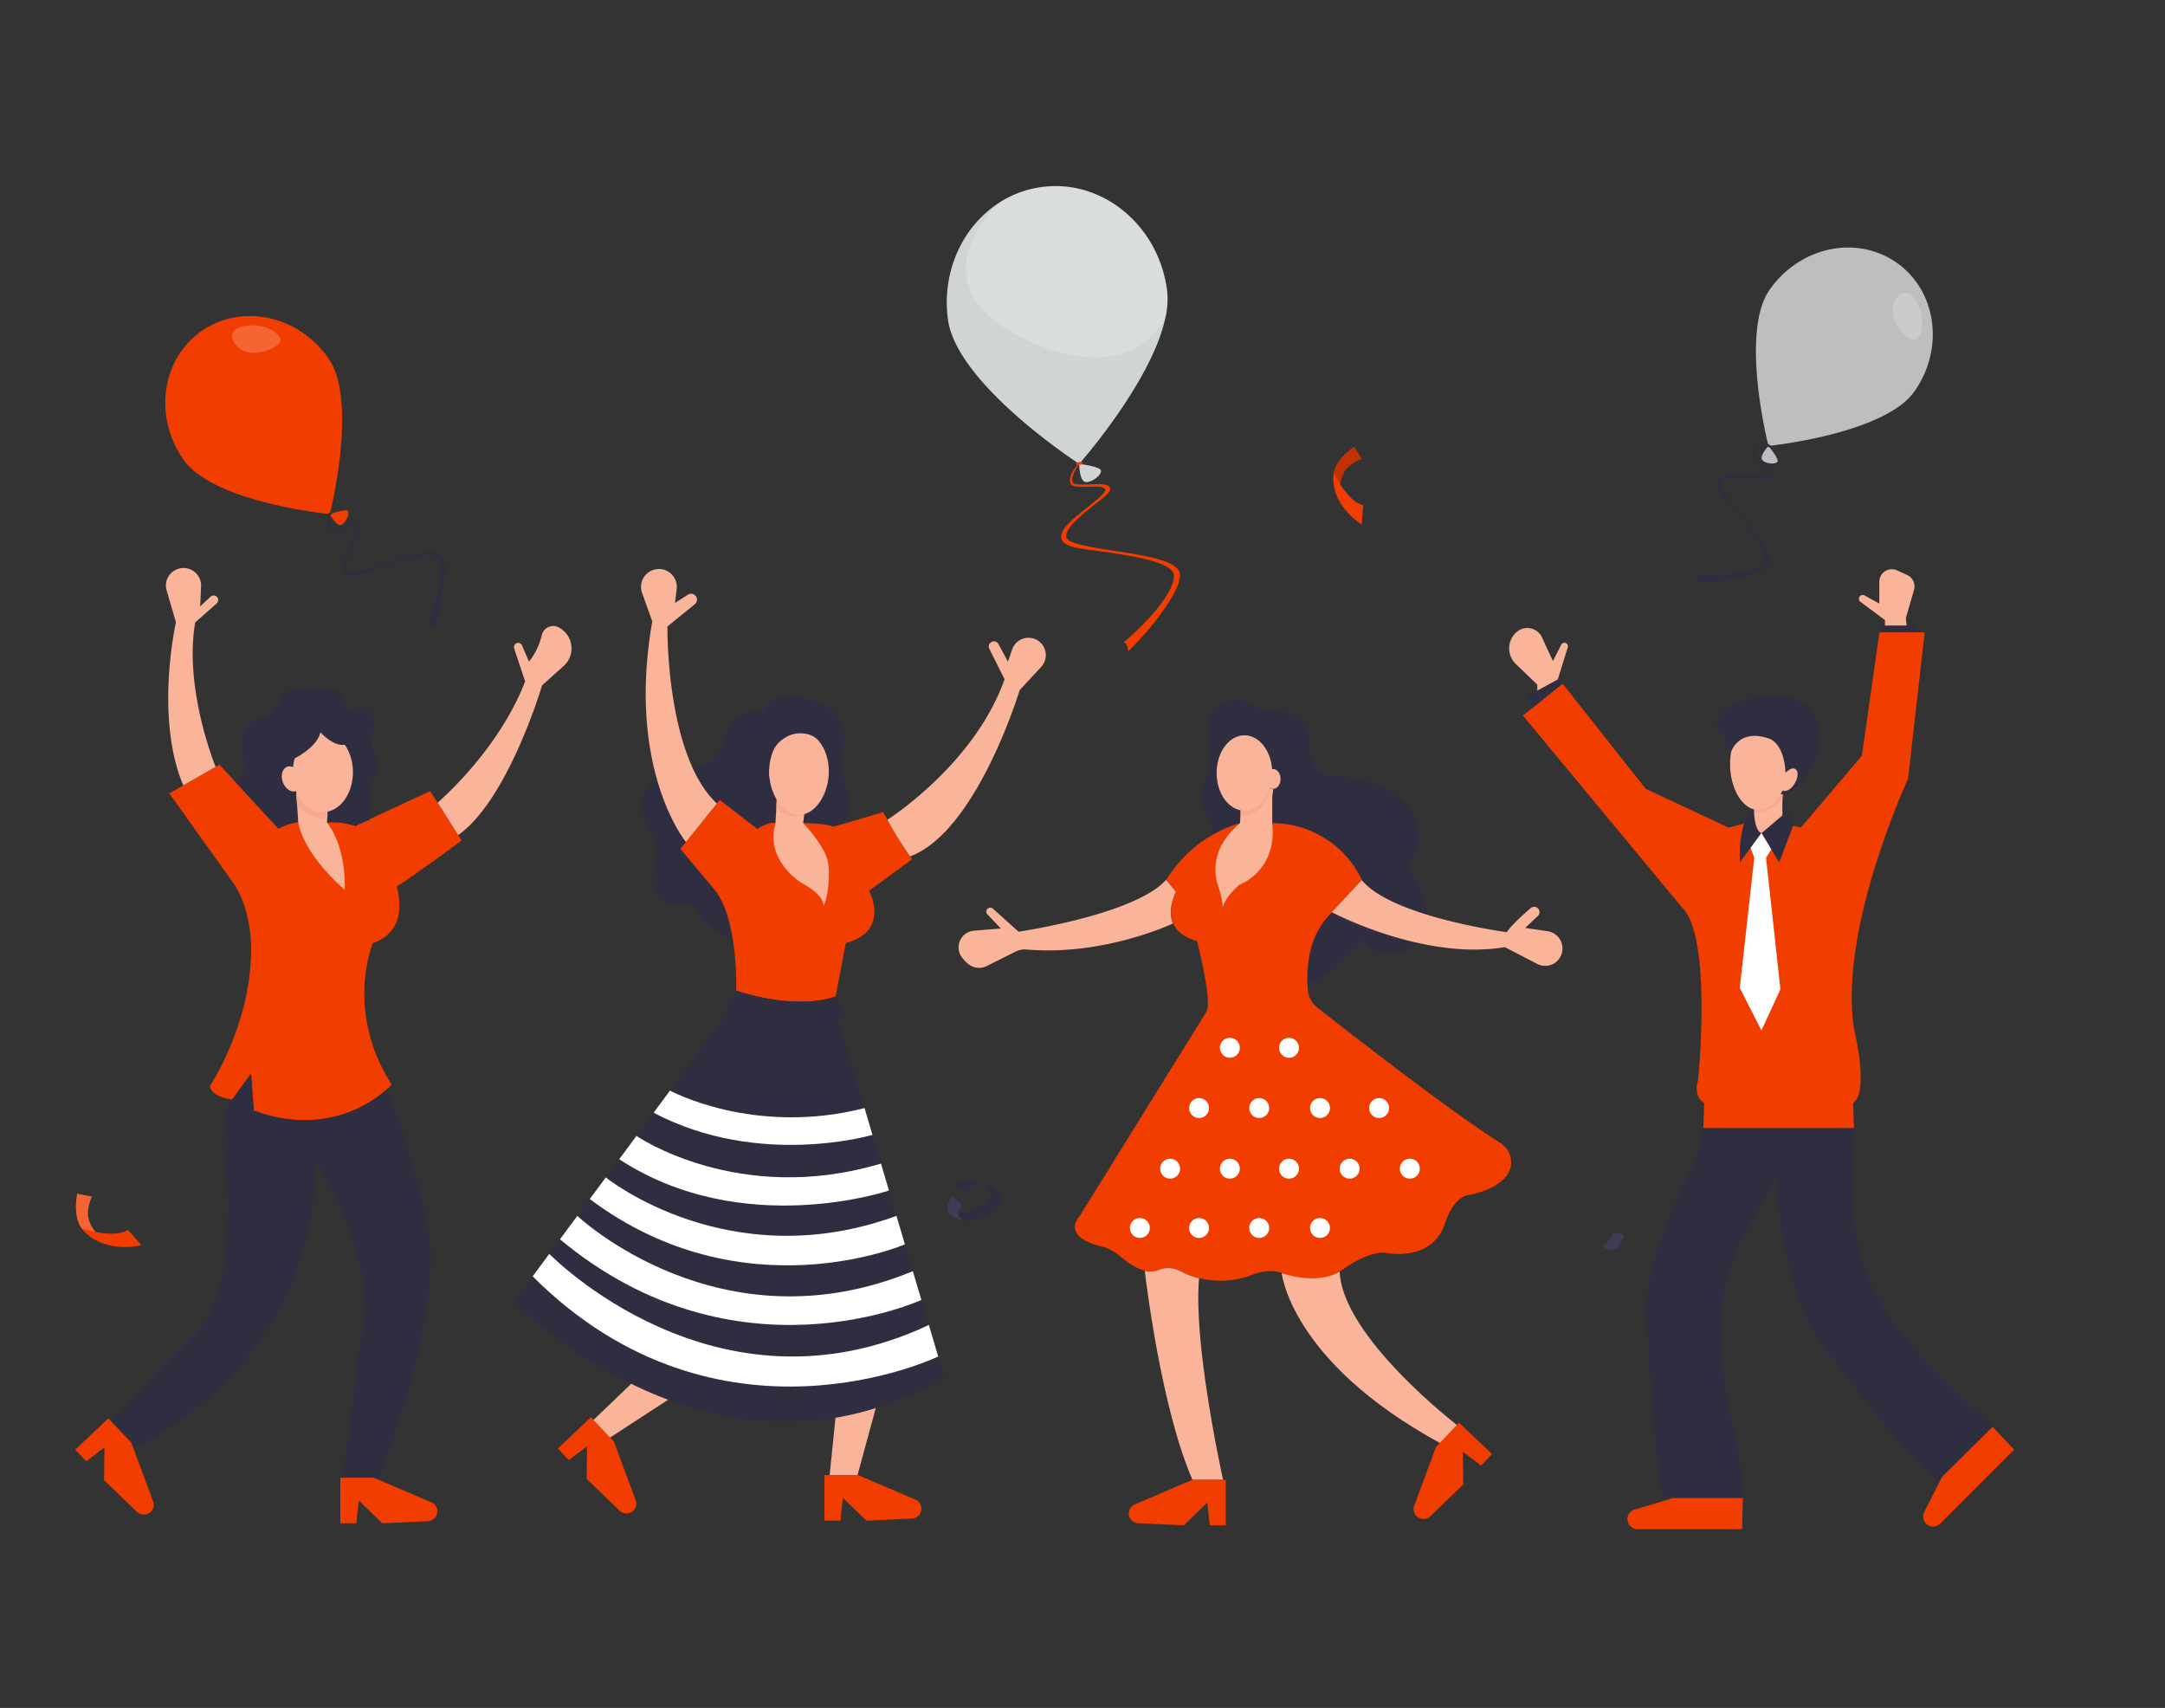 <svg id="f1d9f209-3636-4c37-95f3-41d8dad6d573" data-name="Layer 1" xmlns="http://www.w3.org/2000/svg" width="865.76" height="682.89" viewBox="0 0 865.76 682.89"><rect x="0" y="0" width="865.76" height="682.89" fill="#333333" stroke="none"/><path d="M485.06,333.28s.21-5-2.29-7.28c0,0-4.37-6.45,0-16.94,0,0,1.92-8.36.55-13.88a14.82,14.82,0,0,1-.42-5.62c.47-3.45,2.38-7.93,8.81-9.51a12.08,12.08,0,0,1,9.92,2.42,6.37,6.37,0,0,0,3.69,1.33,46.31,46.31,0,0,1,8.87,1A12,12,0,0,1,523,293.1a25.53,25.53,0,0,1,1,7.74s.2,8.53,7.9,9.36c0,0,25.15-.62,33.68,16.22,0,0,4.36,8.94,0,14.34,0,0-2.91,6.86.41,10.81,0,0,4.93,7.62,4.65,15.78A14.77,14.77,0,0,1,554,381.46a13.31,13.31,0,0,1-9.24-6s-14.56,18.71-23.7,17.88Z" fill="#2f2e41"/><polygon points="254.35 551.43 236.64 568.39 243.61 575.01 269.71 558.01 254.35 551.43" fill="#f9b499"/><polygon points="331.77 589.77 334.27 565.26 350.6 561.57 342.92 589.77 331.77 589.77" fill="#f9b499"/><path d="M291.83,403.75l-86.35,116.7s80.84,83.63,172.14,30.32L335.07,407.05S316.5,413.18,291.83,403.75Z" fill="#2f2e41"/><path d="M67.71,317.22l20.06-11.47,23.6,25.58s7.94-5.07,19.41-2.42c0,0,6.45-.92,11.24,1.32l30-13.93,12.57,19.75s-18.53,13.81-26,18.44c0,0,6,17.38-9.48,22.58,0,0-11.47,26.82,7.5,56.59,0,0-20.73,23.37-55.13,10.36l-1.11-14.77-7.49,10.36s-7.94-.66-9-5.29c0,0,16.31-24.26,16.53-54,0,0,.67-14.78-6.39-26.24Z" fill="#f23d00"/><path d="M600,457c-19.68-12.32-61.58-45-73.21-54.16a10,10,0,0,1-3.77-6.77,50.84,50.84,0,0,1,.75-14.81,31.92,31.92,0,0,1,8-15.63l12.8-13.84a39.57,39.57,0,0,0-35.76-22.66s1.87,14.55-8.73,22c0,0-9.36,4.15-11,11.64a49.68,49.68,0,0,0-1.7-8.07,21.85,21.85,0,0,1,.74-15.87,25.64,25.64,0,0,1,7.82-9.74,51.8,51.8,0,0,0-29.52,22.66l3.95,4.78s-8.32,15.18,8.31,19.75c0,0,6.24,24.12,3.74,28.28l-50.81,81.89s-8.1,8.1,10.2,12.28a21.82,21.82,0,0,1,6.27,3.66s8.62,8.1,15.16,5.49a9.68,9.68,0,0,1,9.14.52A35.35,35.35,0,0,0,500,510s6.53-3.14,12.54-1.05c0,0,13.33,7.06,25.87-2.35,0,0,8.37-6,15.42-5.75,0,0,18,4.18,23.79-11,0,0,2.87-10.71,9.4-12,0,0,11.68-1.7,16-8.58A9,9,0,0,0,600,457Z" fill="#f23d00"/><circle cx="491.81" cy="418.94" r="3.99" fill="#fff"/><circle cx="515.46" cy="418.94" r="3.99" fill="#fff"/><circle cx="503.55" cy="443.03" r="3.99" fill="#fff"/><circle cx="479.5" cy="443.03" r="3.99" fill="#fff"/><circle cx="527.85" cy="443.03" r="3.99" fill="#fff"/><circle cx="551.5" cy="443.03" r="3.99" fill="#fff"/><circle cx="539.7" cy="467.28" r="3.99" fill="#fff"/><circle cx="563.78" cy="467.28" r="3.99" fill="#fff"/><circle cx="515.46" cy="467.28" r="3.99" fill="#fff"/><circle cx="491.81" cy="467.28" r="3.99" fill="#fff"/><circle cx="467.92" cy="467.28" r="3.99" fill="#fff"/><circle cx="455.82" cy="490.98" r="3.99" fill="#fff"/><circle cx="479.5" cy="490.98" r="3.99" fill="#fff"/><circle cx="503.55" cy="490.98" r="3.99" fill="#fff"/><circle cx="527.85" cy="490.98" r="3.99" fill="#fff"/><path d="M457.79,508.09s6.07,53.63,19.06,83.57h12.26s-12-53.69-9.61-80.59a30.88,30.88,0,0,1-7.79-3,10.22,10.22,0,0,0-8-.44A9,9,0,0,1,457.79,508.09Z" fill="#f9b499"/><path d="M512.56,509s3.44,35.36,63.35,68l6.87-7.12s-46-35.27-47.06-61.46C535.72,508.39,527.54,514.11,512.56,509Z" fill="#f9b499"/><path d="M451.42,605.11h0a3.94,3.94,0,0,1,2.4-3.63l23-9.82h13.36v18.21h-6.38l-1-9.1-9.4,9.1-18.26-.82A3.94,3.94,0,0,1,451.42,605.11Z" fill="#f23d00"/><path d="M566.53,606.25h0a4,4,0,0,1-1-4.24l8.72-23.47,9.2-9.7,13.21,12.53-4.4,4.63L585,580.45l.15,13.08L572,606.23A4,4,0,0,1,566.53,606.25Z" fill="#f23d00"/><path d="M532.56,364.71s36.4,19.43,69.23,14l12.87,6.66a7,7,0,0,0,7.86-.93l.13-.13a7,7,0,0,0-3.86-12l-8.89-1.3,5.06-4.77a2.12,2.12,0,0,0,.1-3h0a2.13,2.13,0,0,0-2.94-.16c-2.58,2.21-7.64,6.73-9.58,9.63,0,0-46-6.11-58-20.85Z" fill="#f9b499"/><path d="M407.32,372.52s46.45-6.76,59-20.74l3.95,4.78s-3.71,7-1.2,12.67c0,0-27.44,13.09-58.6,10.41a8.14,8.14,0,0,0-4.36.85l-11.6,5.8a6.73,6.73,0,0,1-7.16-.74,13.27,13.27,0,0,1-3.05-3.3,6.68,6.68,0,0,1,5.2-10.13l10.73-.88-5.38-5.64a1.58,1.58,0,0,1,.16-2.33h0a1.59,1.59,0,0,1,2.06.06Z" fill="#f9b499"/><ellipse cx="307.58" cy="311.7" rx="3.49" ry="5.04" transform="translate(-129.2 280.29) rotate(-41.27)" fill="#f9b499"/><path d="M307.58,308.4a20.58,20.58,0,0,1,2.86-10.6,8.58,8.58,0,0,1,7.93-3.9c3.47.27,8.17,1.48,11.16,5.66a22.39,22.39,0,0,1,0,17.69,15.2,15.2,0,0,1-7.79,7.45l-.58,4.42s9.39.47,12.22,1.4l4.85-1.4s2.71-10.35,0-15c0,0-2.3-9.53-1-15.13a19.69,19.69,0,0,0,.39-7.05c-.47-3.42-5.06-9.67-9.29-10.49,0,0-18-8.54-23.47,3.29,0,0-12.41-2.52-14.94,11.06,0,0-2.9,11.25-13.19,10.86,0,0-21.34-.58-19.78,18.05,0,0,1.35,7,4.46,10.08,0,0,2.71,7.57,0,11.64,0,0-5.82,17.46,15.13,14.94,0,0,9.62,14.74,21,15.71l12.55-47.95.54-9.83S307.77,315.38,307.58,308.4Z" fill="#2f2e41"/><path d="M272.08,339.44l15.71-19.59,15.13,11.64s4.46-3.19,7.18-2.37c0,0,17.65-.74,23.28,1.4l4.85-1.4,14.94-4.42s8.14,15.13,11.63,18.81l-17.26,12.61s8.73,16.1-9.31,20.95l-4.08,21.34s-14,6-39.76-2.33c0,0,1-27-8-39.57Z" fill="#f23d00"/><path d="M329.3,362.33s.78-4.07-8.14-8.92c0,0-15.52-8.81-11.06-24.29l.54-9.83s3.53,7,11.1,5.41l-.58,4.42a53.9,53.9,0,0,1,8.33,11.12,18.06,18.06,0,0,1,2,8.44C331.47,352.3,331.15,358.52,329.3,362.33Z" fill="#f9b499"/><path d="M289.73,402.87l4.66-6.79s23.08,8.15,39.76,2.33l4.08,7.76S316.45,415.37,289.73,402.87Z" fill="#2f2e41"/><path d="M267.92,436.05s33.47,18.31,77.8,7l3.17,10.71s-45.27,13.4-87.51-8.85Z" fill="#fff"/><path d="M247.62,463.49l6.89-9.31s40.82,28.11,97.78,11.05l3.2,10.78S297,495.82,247.62,463.49Z" fill="#fff"/><path d="M235.84,479.41l6.4-8.64s49.29,39.91,116.25,15.37l3.37,11.39S297.26,525.47,235.84,479.41Z" fill="#fff"/><path d="M223.93,495.51l6.93-9.37s57,54,134.17,22.12l3.41,11.49S294.28,554.11,223.93,495.51Z" fill="#fff"/><path d="M213,510.33l6.66-9s66.46,68.6,151.78,28.43l3.73,12.62S287.54,584.74,213,510.33Z" fill="#fff"/><path d="M274.31,336.65s-23.87-28.83-13.47-88.2l-4.09-11.39a7.14,7.14,0,0,1,4-9h0a7.14,7.14,0,0,1,9.85,7.46l-.68,5.55,5.18-3.29a2.35,2.35,0,0,1,3.37.93h0a2.36,2.36,0,0,1-.62,2.88l-10.95,8.88s-.72,51.61,19.77,70.81Z" fill="#f9b499"/><path d="M354.85,327.77s34.78-22,46.86-56.17l-6.09-12.18a2.05,2.05,0,0,1,1-2.79h0a2,2,0,0,1,2.65.89l3.79,7,1.69-4.86a6.92,6.92,0,0,1,11.86-2.16h0a6.93,6.93,0,0,1-.25,9.14l-8.6,9.29s-17.14,56.61-43.85,66.49c-1.52-2.18-3.07-4.52-4.61-7S356.18,330.23,354.85,327.77Z" fill="#f9b499"/><path d="M94,312.44s4.85.37,3.31-10c0,0-3.31-13,7.27-15.44,0,0,4.64.67,7.06-6.17,0,0,.88-7.72,12.79-4.19,0,0,11.47-6.62,14.34,7.06,0,0,7-3,9.92,1.89a7.33,7.33,0,0,1,.84,4.91c-.46,2.91-1.24,9.16.26,10.84,0,0,2.61,3.68,0,9a19.38,19.38,0,0,0-2,8.73c0,4,0,8.7,0,8.7L142,330.23s-6.17-2-11.24-1.32c0,0-10.59-2.43-19.41,2.42l-5.72-6.21Z" fill="#2f2e41"/><path d="M118.41,316.3l.87,12.4s.91,11.45,18.55,27.11c0,0,1.11-16.32-7.05-26.9l.22-5.52Z" fill="#f9b499"/><path d="M78.07,248.85c-4.63,26.69,8.16,57.78,8.16,57.78L73.29,314c-11.53-27.2-2.94-65.18-2.94-65.18L66.62,236a6.92,6.92,0,0,1,4.79-8.59l.21-.06a7,7,0,0,1,8.79,7l-.35,8.08,4.15-3.86a1.81,1.81,0,0,1,2.94.72h0a1.83,1.83,0,0,1-.51,2Z" fill="#f9b499"/><path d="M175,320.92s24.18-20.46,35-48.47l-4.41-13.21a1.7,1.7,0,0,1,.8-2h0a1.68,1.68,0,0,1,2.35.82l2.8,6.47a26.94,26.94,0,0,0,5.13-10.61,4.65,4.65,0,0,1,6.71-3.08l.41.23a9.43,9.43,0,0,1,1.63,15.21L216.78,274s-13.57,45.89-33.58,59.89Z" fill="#f9b499"/><path d="M92.85,439.61s-6.91,7-2.06,34.46c0,0,2.83,44.9-12.54,59.46l-34.78,35,9.71,10.69s73.13-32,73-114.86c0,0,19.65,28.31,19.65,59.45l-8.9,67.84h14.56s26.29-67.44,19.82-100.2c0,0-9.75-44.89-17.21-55.41,0,0-20.53,20-52.62,8l-1.11-14.77Z" fill="#2f2e41"/><path d="M609,286.11l15.86-12.77L658.1,315.4l33.14,15.49,13.93-3.49,15,3.49,24.39-28.78,7-49.28h18.12L763,311.45s-27.88,59.86-21.61,99.93c0,0,6.28,25.09-.34,29.62l.34,10.11H681.13l.35-10.11s-4.53-2.09-2.44-9.06c0,0,5.92-57.84-6.62-69.34Z" fill="#f23d00"/><polygon points="752.57 250.04 765.28 250.04 766.59 252.83 751.52 252.83 752.57 250.04" fill="#2f2e41"/><path d="M751.52,241.33v-8.68a5,5,0,0,1,7.09-4.59l4,1.81a5,5,0,0,1,2.77,6l-3.24,11.23.26,3h-8.63v-2.17l-9.8-7.3a1.52,1.52,0,0,1-.16-2.31h0a1.5,1.5,0,0,1,1.81-.24Z" fill="#f9b499"/><path d="M695.77,344.83s-1-18,5.74-20.91c0,0-.26,7.84,2.88,9.15Z" fill="#2f2e41"/><path d="M711.45,344.83l-7.06-11.76,8.36-7.06v-5s4.47,5.19,4.33,9.13Z" fill="#2f2e41"/><path d="M681.13,451.11s-1.26,10-4.5,16.17c0,0-21.75,38.54-17.93,64.12,0,0,2.94,57.93,6.76,67.63h31.46s-.29-14.41-3.53-26.76a263.14,263.14,0,0,1-5.08-31.09,85.44,85.44,0,0,1,10.74-50.31l11.1-19.61s2.65,47.5,18.82,66.32c0,0,29.7,41.16,45.87,54.69l22.34-22.06S776,552.93,759.52,532.14a86.39,86.39,0,0,1-18.52-55l.41-26.06Z" fill="#2f2e41"/><path d="M696.64,611.4H654.81a4,4,0,0,1-4-4h0a4,4,0,0,1,2.86-3.83L668.93,599h28Z" fill="#f23d00"/><path d="M805.44,579.61l-29.58,29.58a4,4,0,0,1-5.65,0h0a4,4,0,0,1-.68-4.73l7.09-14,20.2-19.93Z" fill="#f23d00"/><polygon points="701.51 343 700.05 338.99 704.39 333.07 708.31 339.6 706.22 342.98 711.97 395.53 704.39 411.99 695.71 395 701.51 343" fill="#fff"/><polygon points="612.56 283.24 611.09 278.13 622.94 271.65 624.85 273.34 612.56 283.24" fill="#2f2e41"/><path d="M614.75,273.74v2.39l8.19-4.48,4-12.83a1.42,1.42,0,0,0-.88-1.74h0a1.4,1.4,0,0,0-1.73.7L621,264.33l-4.35-9.44a6.49,6.49,0,0,0-10-2.33l-.19.16a8.65,8.65,0,0,0-.28,12.79Z" fill="#f9b499"/><path d="M508.76,319.67v9.45s3.1,17.3-13.15,24.7c0,0-5.46,4.41-6.6,9a42.63,42.63,0,0,0-1.81-8.44s-5.85-13.42,8.67-25.24l.31-5.12s7.87,1.8,11.69-9a2.59,2.59,0,0,0,1.3.43l0,.17A22.5,22.5,0,0,0,508.76,319.67Z" fill="#f9b499"/><path d="M40.91,495.32S36.5,492,35.36,487c-.85-3.7,1.27-8.33,1.45-8.54l-5.92-1.18s-1.75,7.84,1.22,13.06A14.89,14.89,0,0,0,37.35,495,5.1,5.1,0,0,0,40.91,495.32Z" fill="#f23d00"/><path d="M40.91,495.32S36.5,492,35.36,487c-.85-3.7,1.27-8.33,1.45-8.54l-5.92-1.18s-1.75,7.84,1.22,13.06A14.89,14.89,0,0,0,37.35,495,5.1,5.1,0,0,0,40.91,495.32Z" fill="#fff" opacity="0.2"/><path d="M51.18,491.72l5.38,6.16s-15.2,4-23.89-6.72C32.67,491.16,45.47,495.49,51.18,491.72Z" fill="#f23d00"/><path d="M535.91,197.43s-.66-5.2,2-9.26c1.94-3,6.48-4.65,6.74-4.67l-3.11-4.79s-6.48,4-8,9.47a14.09,14.09,0,0,0,.34,6.6A4.85,4.85,0,0,0,535.91,197.43Z" fill="#f23d00"/><path d="M535.91,197.43s-.66-5.2,2-9.26c1.94-3,6.48-4.65,6.74-4.67l-3.11-4.79s-6.48,4-8,9.47a14.09,14.09,0,0,0,.34,6.6A4.85,4.85,0,0,0,535.91,197.43Z" opacity="0.2"/><path d="M545.15,202l-.61,7.72s-12.8-7.63-11.26-20.63C533.28,189.09,538.81,200.62,545.15,202Z" fill="#f23d00"/><path d="M381.32,475s2.2-4.72,11.95-2.23c4.37,1.11,11.94,7.54,1.93,13-10.41,5.65-13.69-.26-13.69-.26s16.76-2.75,14.37-9.52c-2.64-7.47-9.67.62-9.67.62A12.79,12.79,0,0,0,381.32,475Z" fill="#2f2e41"/><path d="M379.69,485.21a5.22,5.22,0,0,1,1.13-6.64l4.16,3.32s-4.05,3.19,0,6.06C385,488,380.28,486.66,379.69,485.21Z" fill="#3f3d56"/><path d="M641.1,497.88s3.66-2.31,4-5.1c0,0,3.57.19,4.34,1.35,0,0-1.64,4.62-3.57,5.49C645.91,499.62,641.58,499.91,641.1,497.88Z" fill="#3f3d56"/><path d="M131.31,143.2a26.2,26.2,0,0,1,3.6,8c5.65,20.22-3,54.37-3,54.37s-46.44-4.56-58.5-21.73c-9.12-13-9.53-29.31-2.27-41.36a33,33,0,0,1,9.38-10.07C96.51,121.22,119.24,126,131.31,143.2Z" fill="#f23d00"/><path d="M131.91,205.61s2.61,5.11,4.59,4.19,3.45-4.51,2.55-5.5S131.91,205.61,131.91,205.61Z" fill="#f23d00"/><path d="M173.36,251.79a4.9,4.9,0,0,0-1.36-1.7,1.35,1.35,0,0,0-1.2-.25c.07-.18,7.71-18.25,4.7-26-1.64-4.18-12.66-.54-21.52,2.39-7.81,2.58-14,5.83-16.2,3.14-2.05-2.5,1.12-8.61,3.27-13.52,1.26-2.89,2.69-6.16,2.08-6.81s-3.23.6-5.23,1.72c-2.5,1.39-4.66,2.6-5.71,1.57-1.89-1.86-.55-6.39-.49-6.58l.22.06c0,.05-.76,4.44.8,6,.65.64,3-.65,4.81-1.69,2.58-1.44,5.64-3.33,6.79-2.11.91,1-.73,3.94-2.58,8.18-2,4.47-4.39,10.05-2.69,12.24,1.22,1.56,8.07-.7,14.69-2.89,10.11-3.34,21.46-7.54,23.36-2.68,1.31,3.37.91,9.06-.55,17A96,96,0,0,1,173.36,251.79Z" fill="#2f2e41"/><path d="M112.12,136.28c-.27,2.09-6.82,5.36-11.81,4.73s-7.5-4.35-7.51-6.46c0-4,5.92-4.9,10.91-4.26S112.38,134.19,112.12,136.28Z" fill="#fff" opacity="0.2"/><path d="M466.67,115.85a32.7,32.7,0,0,1-.6,11c-5.33,25.67-34.51,58.63-34.51,58.63s-48.93-31.7-52.48-57.68c-2.67-19.63,6.24-38,21.2-47.2a41.56,41.56,0,0,1,16.19-5.8C440.65,71.49,463.13,89.87,466.67,115.85Z" fill="#d1d4d5"/><path d="M431.56,185.47s0,7.16,2.69,7.27,6.41-3,6-4.64S431.56,185.47,431.56,185.47Z" fill="#d1d4d5"/><path d="M432.44,185.75l-1.43.19a.55.55,0,0,1-.63-.48h0a.57.57,0,0,1,.48-.63l1.43-.19a.56.56,0,0,1,.63.48h0A.56.56,0,0,1,432.44,185.75Z" fill="#f23d00"/><path d="M451.09,260.48a6.13,6.13,0,0,0-.54-2.66,1.66,1.66,0,0,0-1.19-1c.19-.16,19-15.83,20.1-26.12.59-5.58-13.74-7.85-25.25-9.68-10.15-1.62-18.89-1.56-19.79-5.81-.83-3.94,6.19-8.91,11.38-13.13,3.06-2.48,6.53-5.3,6.22-6.37-.37-1.3-3.92-1.18-6.78-1.09-3.58.12-6.67.22-7.24-1.53-1-3.15,3.05-7.4,3.22-7.58l.21.2s-3.39,4.48-2.53,7.08c.35,1.08,3.65,1,6.31.88,3.68-.12,8.17-.46,8.74,1.55.46,1.6-3.07,4-7.55,7.6-4.74,3.85-10.63,8.64-10,12,.45,2.43,9.35,3.85,18,5.22,13.14,2.09,28.14,3.94,27.46,10.42-.48,4.5-4.19,10.57-10.37,18.57A117,117,0,0,1,451.09,260.48Z" fill="#f23d00"/><path d="M466.67,115.85a32.7,32.7,0,0,1-.6,11c-8.14,15.59-26.81,21.35-52.28,10.53C361.05,115,400.28,80.59,400.28,80.59h0a41.56,41.56,0,0,1,16.19-5.8C440.65,71.49,463.13,89.87,466.67,115.85Z" fill="#fff" opacity="0.2"/><path d="M118.82,322.16l-.41-5.86L131,324.53l-.1,2.48S125,328.69,118.82,322.16Z" fill="#f7a88f"/><ellipse cx="116.64" cy="311.43" rx="3.77" ry="5.18" transform="translate(-99.36 58.57) rotate(-19.97)" fill="#f9b499"/><ellipse cx="129.12" cy="308.73" rx="12.02" ry="15.99" fill="#f9b499"/><path d="M117.85,303.19s8.82-4.21,10.3-10.39c0,0,5,5.71,9.73,5l3.26-5.05L132,289.1l-14.88.78-2.5,9.41Z" fill="#2f2e41"/><path d="M174.89,604.3h0a4,4,0,0,0-2.4-3.63l-23-9.82H136.09v18.21h6.39l1-9.1,9.39,9.1,18.26-.82A4,4,0,0,0,174.89,604.3Z" fill="#f23d00"/><path d="M60.23,604.53h0a4,4,0,0,0,1-4.24l-8.72-23.47-9.19-9.7L30.09,579.64l4.39,4.64,7.28-5.55-.14,13.08L54.77,604.5A4,4,0,0,0,60.23,604.53Z" fill="#f23d00"/><path d="M310.7,317.45l-.24,5s4.51,6.26,11.28,3.06C321.74,325.49,313.57,321.11,310.7,317.45Z" fill="#f7a88f"/><path d="M331.44,308.4c0,9-5.34,17.42-11.93,17.42s-11.93-8.42-11.93-17.42,5.34-16.29,11.93-16.29S331.44,299.4,331.44,308.4Z" fill="#f9b499"/><path d="M309.89,298.74s4.37-6.83,12.49-5.32a9,9,0,0,1,6.69,5.23l0,.09v-10l-2.56-2.09-19,5Z" fill="#2f2e41"/><path d="M368.47,603.22h0a4,4,0,0,0-2.4-3.63l-23-9.82H329.67V608h6.39l1-9.1,9.39,9.1,18.27-.82A4,4,0,0,0,368.47,603.22Z" fill="#f23d00"/><path d="M253.2,604.06h0a3.93,3.93,0,0,0,1-4.24l-8.72-23.47-9.19-9.7-13.21,12.52,4.39,4.64,7.28-5.55-.14,13.08L247.74,604A4,4,0,0,0,253.2,604.06Z" fill="#f23d00"/><path d="M496.08,322.59v3.49s9.73,1.05,11.79-11.11C507.87,315,501.57,323.29,496.08,322.59Z" fill="#f7a88f"/><ellipse cx="497.64" cy="309.06" rx="11.12" ry="15.07" fill="#f9b499"/><ellipse cx="509.17" cy="311.45" rx="2.91" ry="3.95" fill="#f9b499"/><path d="M701.85,322.59s-.87,1.05-.08,5.51c0,0,.72,4.46,2.62,5l8.36-7.06v-5l.22-5.78Z" fill="#f9b499"/><path d="M701.54,324.65a3.32,3.32,0,0,1,.31-2.06l11.09-6.54-.08,2.23S709.07,325.42,701.54,324.65Z" fill="#f7a88f"/><ellipse cx="703.34" cy="305.49" rx="11.5" ry="18.42" fill="#f9b499"/><path d="M692.26,300.58s3-9.46,15.14-5.28c0,0,6.05,1.52,6.61,13.76,0,0,3.1-3.63,4.65-.66,0,0,.61,7.49-5.72,7.65l-.94,1.54s7.64.83,14-14.11a20.67,20.67,0,0,0,1.15-13.31,14.92,14.92,0,0,0-8.7-10.42s-17.12-6.14-30.31,5.49c0,0-4.71,5.1,1.7,9.15C689.89,294.39,688.73,297.7,692.26,300.58Z" fill="#2f2e41"/><ellipse cx="715.42" cy="311.75" rx="4.97" ry="2.71" transform="translate(87.73 775.45) rotate(-60)" fill="#f9b499"/><path d="M132.64,205.49l-.94.66a.44.44,0,0,1-.63-.11h0a.45.45,0,0,1,.11-.62l.95-.66a.43.43,0,0,1,.62.11h0A.44.44,0,0,1,132.64,205.49Z" fill="#2f2e41"/><path d="M765.64,156.4a26.08,26.08,0,0,1-6.32,6.14c-17.08,12.21-52.13,15.75-52.13,15.75s-11.57-45.21.44-62.41c9.09-13,24.3-19,38.1-16.26A33.2,33.2,0,0,1,758.4,105C774.41,116.19,777.66,139.2,765.64,156.4Z" fill="#bcbec0"/><path d="M707.19,178.29s-3.91,4.19-2.37,5.74,5.42,1.7,6,.52S707.19,178.29,707.19,178.29Z" fill="#bcbec0"/><path d="M678,233a5,5,0,0,0,1.12-1.86,1.33,1.33,0,0,0-.16-1.22c.19,0,19.78,1,26-4.45,3.38-3-3.81-12.08-9.59-19.4-5.09-6.46-10.26-11.17-8.48-14.16,1.65-2.77,8.48-1.88,13.82-1.55,3.15.2,6.71.43,7.11-.36.49-1-1.66-2.83-3.4-4.33-2.16-1.87-4-3.49-3.42-4.83,1.1-2.41,5.81-2.7,6-2.71v.23s-4.42.8-5.33,2.79c-.38.83,1.62,2.56,3.23,4,2.23,1.92,5.06,4.16,4.3,5.65-.59,1.19-3.95.67-8.56.37-4.88-.31-11-.69-12.42,1.66-1.06,1.67,3.41,7.34,7.73,12.82,6.59,8.36,14.41,17.59,10.49,21-2.72,2.39-8.2,3.95-16.18,5.3A95.07,95.07,0,0,1,678,233Z" fill="#2f2e41"/><path d="M765.59,136c-2.05.47-7.37-4.57-8.47-9.48s1.52-8.53,3.5-9.26c3.79-1.39,6.63,3.89,7.73,8.8S767.65,135.54,765.59,136Z" fill="#fff" opacity="0.2"/><path d="M707.55,178.94l-.94-.66a.46.46,0,0,1-.11-.63h0a.45.45,0,0,1,.62-.11l1,.66a.45.45,0,0,1,.11.62h0A.45.45,0,0,1,707.55,178.94Z" fill="#2f2e41"/></svg>